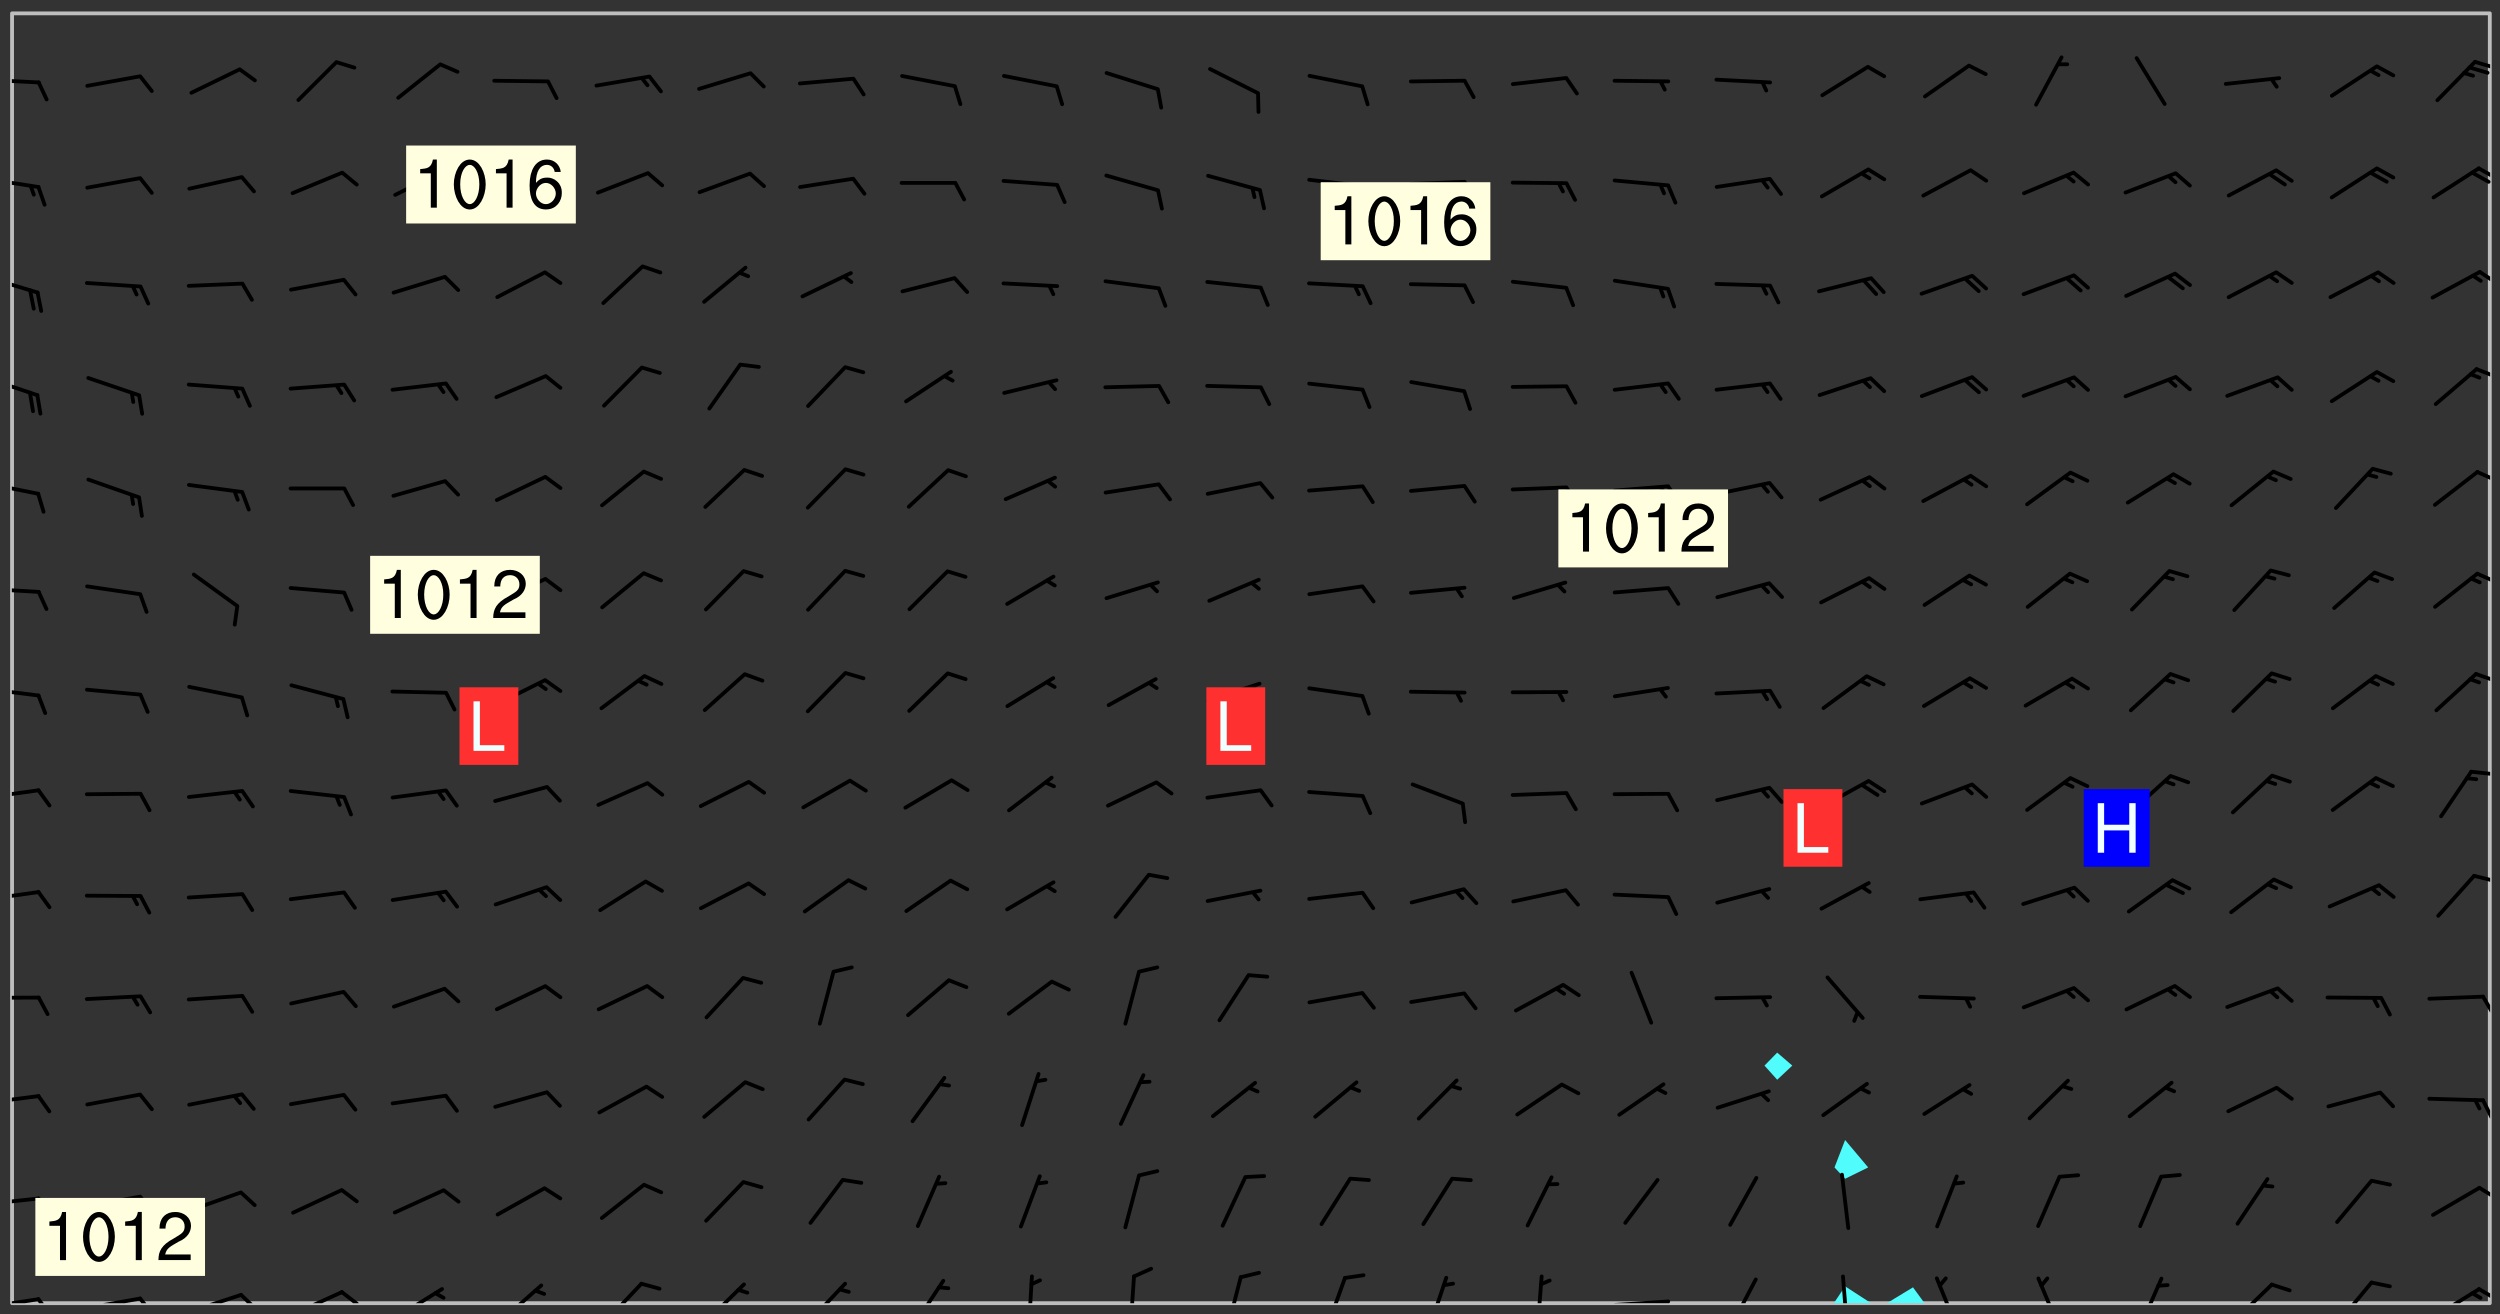 <svg xmlns="http://www.w3.org/2000/svg" role="img" xmlns:xlink="http://www.w3.org/1999/xlink" viewBox="142.45 309.95 326.84 171.84"><rect x="142.45" y="309.95" width="326.84" height="171.84" fill="#333333" stroke="none"/><defs><clipPath id="a"><path d="M144 311.672h1v168.656h-1zm0 0"/></clipPath><clipPath id="b"><path d="M144 311.672h324v168.656H144zm0 0"/></clipPath><clipPath id="c"><path d="M382 478h6v2.328h-6zm0 0"/></clipPath><clipPath id="d"><path d="M389 478h6v2.328h-6zm0 0"/></clipPath><clipPath id="e"><path d="M467 311.672h1v168.656h-1zm0 0"/></clipPath><clipPath id="f"><path d="M144 479h4v1.328h-4zm0 0"/></clipPath><clipPath id="g"><path d="M147 479h3v1.328h-3zm0 0"/></clipPath><clipPath id="h"><path d="M153 479h9v1.328h-9zm0 0"/></clipPath><clipPath id="i"><path d="M160 479h3v1.328h-3zm0 0"/></clipPath><clipPath id="j"><path d="M167 478h8v2.328h-8zm0 0"/></clipPath><clipPath id="k"><path d="M173 478h3v2.328h-3zm0 0"/></clipPath><clipPath id="l"><path d="M180 478h8v2.328h-8zm0 0"/></clipPath><clipPath id="m"><path d="M186 478h4v2.328h-4zm0 0"/></clipPath><clipPath id="n"><path d="M194 478h7v2.328h-7zm0 0"/></clipPath><clipPath id="o"><path d="M207 477h7v3.328h-7zm0 0"/></clipPath><clipPath id="p"><path d="M221 477h6v3.328h-6zm0 0"/></clipPath><clipPath id="q"><path d="M234 477h6v3.328h-6zm0 0"/></clipPath><clipPath id="r"><path d="M247 477h7v3.328h-7zm0 0"/></clipPath><clipPath id="s"><path d="M261 477h6v3.328h-6zm0 0"/></clipPath><clipPath id="t"><path d="M276 476h2v4.328h-2zm0 0"/></clipPath><clipPath id="u"><path d="M289 476h2v4.328h-2zm0 0"/></clipPath><clipPath id="v"><path d="M302 476h3v4.328h-3zm0 0"/></clipPath><clipPath id="w"><path d="M315 476h4v4.328h-4zm0 0"/></clipPath><clipPath id="x"><path d="M329 476h3v4.328h-3zm0 0"/></clipPath><clipPath id="y"><path d="M343 476h2v4.328h-2zm0 0"/></clipPath><clipPath id="z"><path d="M353 479h8v1.328h-8zm0 0"/></clipPath><clipPath id="A"><path d="M368 476h5v4.328h-5zm0 0"/></clipPath><clipPath id="B"><path d="M383 476h2v4.328h-2zm0 0"/></clipPath><clipPath id="C"><path d="M395 476h4v4.328h-4zm0 0"/></clipPath><clipPath id="D"><path d="M408 476h4v4.328h-4zm0 0"/></clipPath><clipPath id="E"><path d="M421 476h5v4.328h-5zm0 0"/></clipPath><clipPath id="F"><path d="M434 477h6v3.328h-6zm0 0"/></clipPath><clipPath id="G"><path d="M447 477h6v3.328h-6zm0 0"/></clipPath><clipPath id="H"><path d="M460 478h7v2.328h-7zm0 0"/></clipPath><clipPath id="I"><path d="M466 478h2v2h-2zm0 0"/></clipPath><clipPath id="J"><path d="M144 466h4v2h-4zm0 0"/></clipPath><clipPath id="K"><path d="M466 464h2v3h-2zm0 0"/></clipPath><clipPath id="L"><path d="M144 453h4v2h-4zm0 0"/></clipPath><clipPath id="M"><path d="M466 453h2v4h-2zm0 0"/></clipPath><clipPath id="N"><path d="M144 440h4v1h-4zm0 0"/></clipPath><clipPath id="O"><path d="M466 439h2v4h-2zm0 0"/></clipPath><clipPath id="P"><path d="M144 426h4v2h-4zm0 0"/></clipPath><clipPath id="Q"><path d="M465 424h3v2h-3zm0 0"/></clipPath><clipPath id="R"><path d="M144 413h4v2h-4zm0 0"/></clipPath><clipPath id="S"><path d="M465 410h3v2h-3zm0 0"/></clipPath><clipPath id="T"><path d="M144 399h4v3h-4zm0 0"/></clipPath><clipPath id="U"><path d="M465 397h3v3h-3zm0 0"/></clipPath><clipPath id="V"><path d="M144 386h4v2h-4zm0 0"/></clipPath><clipPath id="W"><path d="M466 384h2v3h-2zm0 0"/></clipPath><clipPath id="X"><path d="M144 372h4v3h-4zm0 0"/></clipPath><clipPath id="Y"><path d="M466 371h2v2h-2zm0 0"/></clipPath><clipPath id="Z"><path d="M144 359h4v3h-4zm0 0"/></clipPath><clipPath id="aa"><path d="M465 357h3v3h-3zm0 0"/></clipPath><clipPath id="ab"><path d="M144 345h4v4h-4zm0 0"/></clipPath><clipPath id="ac"><path d="M466 345h2v3h-2zm0 0"/></clipPath><clipPath id="ad"><path d="M144 333h4v2h-4zm0 0"/></clipPath><clipPath id="ae"><path d="M466 331h2v3h-2zm0 0"/></clipPath><clipPath id="af"><path d="M465 332h3v2h-3zm0 0"/></clipPath><clipPath id="ag"><path d="M144 320h4v1h-4zm0 0"/></clipPath><clipPath id="ah"><path d="M465 317h3v2h-3zm0 0"/></clipPath><g id="ai" clip-path="url(#clip1)"><path fill="#fff" fill-opacity="0" fill-rule="evenodd" d="M0 0h1000v1000H0zm0 0"/><path fill="#d3d3d3" fill-opacity="0" fill-rule="evenodd" d="M162.152 355.867l-.234.293.059.234.117.172.176.234.293.348.113.059.117-.172.059-.234.176-.176.465-.176h.699l.234.293.289.816.059.176.176.23.352.234.699.699.172.176.234.348.234.41.289.582.41.465.23.234.234.176.117.23.176.293.172 1.164v.234l.059.289.059.117.117.117.348.41.117.172.176.176.176.234.117.172.172.352.059.234.234.406.234-.059-.176.176-.059.93h-.582l-.234-.113-.348.113-.117.117-.059.293-.059.176-.117.172-.465.293-.059.234-.059.113v.645l.059.172v.41l.059.059v.406l.059.406.117.176.059.059.23.641-.059.293v.699l-.059.582v.234l-.059.23-.055.352v1.922l.055.117h.426l-.367.117-.023.352.891 1.168 1.742.539 1.34.359v.539l.09.809.535.715 1.52.27.891-.086.09 1.164.535.18 1.16-.18 2.055-.984 1.16-.363 1.879-.176 1.695-.18-.18.719-1.516.086-1.25.09-.805.27-1.074.809.27.719.535.898-.18.625-.266.809.266 1.078.625.898.805.18 1.25-.18-.266.723.098.504.055.293v.172l.059.293v.406l.176.117.352.117h.406l.293-.176.113-.117.059-.117.117-.23.059-.176.352-.465.23-.176.176-.059.176.059.059.176.117.988.055.469.059.172.117.234.176.059.816.059h.289l.117.234.059.406.059.352v1.105l.117.293.117.348.289.699.176.352.582.754.352.176.172.059.469.234.641.465.348.234.293.176.293.055.23.062.816.348.293.176.113.172.352.352.117.176.523.641v.289l.059.352v.348l.059.352.059.289.117.059.172.059h.176l.582.234.176.117.176.289.176.234.113.234.293.23.117.117v.41l.059.055.289.234.234.117.059.117.117.172.059.117.23.234.059.176.234.059.117.059-.117.113-.059.117v.117l-.117.293-.117.289v.582l.176.117.117.059.059.117.117.117.113.059.176.348.059.352.059.406v.176l-.059.176-.117.699v.172l.117.176.293.293h.406l.176.117.117.172.117.293v.234h-.527l-.23-.234h-.234l-.176.059-.059.699.059.348.117.176.176.41.117.23.289.469.176.055h.523l.234.059.758.641.059.293v.234l.059.059.23.348v.352l-.117.172v.293l.293.289.293.176.172.059.293.176.293.117.582.406.289.234.293.176.219.16.016.012.23.176.641.523.176.234.117.176.176.176.113.172v.641l.117.176.469.117.582.117.234.059.23.113.293.117.113.059.586.352.289.172.176.062.176.055.176.059.699.352.289.176.234.055.289.176.234.117.641.406.293.117.172.059.234.059.41.059.23.059.234.117.059.172-.41.176.469.059.059.293.113.234.176.055.234.059.176.059.406.117.641.234.117.172.059.234v.176l-.059.117-.059.406.234.234.117.059.348.117.641.23.176.117.289.117.176.176.234.465.582 1.105.176.176.348.176.176.117.352.117 1.047.523.234.059.465.113.293.059.465.176.758.582.234.234.348.465.176.176.289.234.816.699.293.176.289.289.293.176.293.289.695.641.176.176.293.234.289.234.469.289.641.582.348.234.234.293.348.348.352.465.934.992.348.406.117.176.234.059.113.117.645.176.23.113.234.059.293.176.23.117.934.699.406.406.234.176.406.176.234.117.816.348.348.234.234.117.293.289.23.117.758.352.352.172.23.059.293.117.234.059.871.176h.816l.469.23.172.059.875.699.465.117.293.059.176.059.23.059.469.059.348.059.352.059.406.059h.293l.172.059v.23l.176.176h.293l.348.059.352.059.699.117h.641l.465-.234.293-.176.172-.117.41-.172.289-.176.934-.465.469-.293.523-.293.465-.172.465-.176 1.051-.465.289-.117.41-.117.289-.117.527-.176 1.516-.699.582-.348.289-.059.293-.059.348-.117.875-.23.352-.117h.113l.234-.059.875-.234.234-.059h.812l.352-.059.816-.117.172-.059.352-.055.293-.059.23-.059.816-.176.176-.059h.348l.234-.059.465-.117.758-.172.234-.059h.348l.41-.117.289-.059 1.285-.059h.289l.41-.059.23-.059h.176l.875-.117h.406l.41-.117h.348l.352-.113.871-.059h1.75l1.047.289.41.117.289.117.352.117.289.117 1.051.172.289.059h.293l.293.059.172.059.41.059.172.059.117.059h.117l.117.059.352.059h.113l.41.066 1.922.395 1.926.395 1.52.449 1.695.719 2.145.805 1.605-.719 1.43-.805 1.16-1.078 1.25-.449 3.035-.719 1.875-.359 2.145-1.348 2.234-1.254 2.5-1.258 1.695-.449 1.785-.18 1.16-.27.625.539 1.34-.27.715-.988.984-1.344.445-.18.805-.359 1.875-.539 1.785-.449 1.25-.27 1.16-.09 1.699-.09 1.961-.27 1.25-.09h.539l.625-.09h.891l2.145-.18 2.41-.18 2.59-.09 1.695.18 1.609.09 1.43.359 1.16.719 1.875.988 1.16 1.527.266.715.629.09.355.898.535.539.535 1.527 1.074.359h.535l-.805.535.09 1.707.715 2.695.891.805.895.988.715 1.258 1.785.539 1.52-.18.355 1.344 1.609-.805.98-.539.27.27.316-.215.219-.145.801.449.449-.359h.355l.535-.27.539-.719.535-.27.625-.988 1.16.449.84.371 1.395.617 1.695-.18h1.605l1.785.09.18-1.707.535-1.344.805.27.492.848.402.406-.09.539v.359l.715.449.711-.27h1.43l.359.988.445 1.258.715 1.344 1.25.629 1.695.629.715-.18.18-.539.98-.09.449.359.086 1.258-.266.629-.535.18v.539l.715.984.266.539.984.988.801 1.078-.266.359-.09.898-.625 2.332-.355 2.066-.09 1.793-.18.719-.09.539v1.438l-.98 1.883-.359 1.707-.535.898-.805 1.168-.266.539 2.055 1.254.086.359-.355.539-.09-.18v.809l.09 1.438-.445.715-1.074.094-.266.715.535.898.805.719 1.16.809 1.34.27.445.359-.355.449-1.789-.09-1.25-.449-.715-.719-.625-.09-.176 3.59-.188 1.309h89.359V311.703h-55.27v49.082l.762.125 3.289.543 2.023 2.836v2.754l2.352.332 2.348.332h4.051l-1.379 4.16-2.023.707-2.023.703-.543.344-2.594 1.617-.188.117-2.023-2.078-.73-2.742-2.672-2.078-1.375-3.5-.066-.082-1.957-2.672 2.75-1.418v-49.082H294.422v91.414l.117.031.133.012.074.074.105.047.09.059.086.059.09.059.297.297.059.09.031.117.027.117.016.137-.031.117-.059.09-.059.086-.043.105-.047.102-.027.121v.145l.176.27.148.148.074.086.074.074.043.105.062.09.059.086.043.105.059.09.047.102.043.105.059.086.117.18.074.074.062.086.059.09.043.105.059.09.059.086.062.09.059.09.043.102.117.18.074.074.059.086.074.074.09.059.105.047h.148l.133-.016.133.016.102-.047.074-.074.047-.102-.016-.133v-.148l-.047-.105-.027-.117-.047-.102-.027-.121-.043-.102-.062-.09-.043-.102-.043-.105-.031-.117-.016-.133-.012-.137.086-.059.059-.086.121-.031.043.105.016.133v.117l.059.102.059.09.09.059.148.148.059.09.043.105-.012.102.086.059.105.047.086.059.09.059.074.074-.117.027-.105.047-.086.059-.074.074-.059.09-.062.086-.027.121-.047.102-.043.105-.031.117-.012.133-.016.133v.148l.027.117.047.105.043.102.059.09.074.074.09.059.074.074.09.059.059.09.043.105.047.102.117.031.133.016h.148l.117-.031.105.043.043.105.047.102.027.121L299.5 410l.027.117.031.121.027.117.105.043.102.047.133-.016.148.148.062.086.074.074.07.074.09.062.105.043.102.043.117.031.137.016.117-.031.074-.074.027-.117-.012-.133-.031-.121-.027-.117.043-.105h.117l.09.062.117.027h.148l.133.016h.148l.133.016.133-.016h.148l.133-.016.133-.012.137.012.117-.027.133-.016.191-.059-.059.176-.016.133-.027.121-.016.133-.059.086-.133.016-.105.047-.105.043-.117.031-.117.027-.266.031h-.148l-.133.016-.074.074.059.086.148.148.117.18.074.07.09.062.09.059.086.059.09.059.102.043.105.062.105.043.086.059.105.047.102.043.18.117.059.09-.043.102-.047.105.016.133.223.223.059.09.043.102.031.121.043.102.016.133.031.117.012.137.031.117.148.148.102.043.105.043.117.031.133.016.137.016h.117l.117-.031.09-.059.043-.105.047-.102.043-.105.031-.117.012-.133v-.148l-.012-.133-.016-.133-.031-.117-.043-.105-.047-.105-.043-.102-.043-.105-.016-.133.016-.133.027-.117.031-.117.027-.121.047-.102.09-.059.086-.062.074-.074.09-.059.223-.223.059-.086.074-.074.117-.18.059-.086v-.148l-.074-.074-.102-.047-.105-.043-.102-.043-.059-.09-.047-.105-.027-.117.09-.059.117-.031.102-.043.18-.117.148-.148.012-.133-.012-.105-.09-.059-.133.016h-.148l-.133.016-.133-.016-.121-.031-.086-.059-.074-.074-.059-.09-.062-.086-.117-.18-.059-.086.031-.121.086-.059.121-.031.059-.086v-.121l-.031-.117-.059-.09-.059-.086-.047-.105-.027-.117-.016-.133.059-.09.074-.074.09-.059.117-.18.074-.074.059-.086.148-.148.121-.031.133-.016.133.016.074.074.043.105.016.133-.031.117-.117.031-.133.012-.148.148-.043.105-.047.102-.027.121-.031.117v.148l.031.117.043.105.059.09.074.07.074.074.117.031.121.027.117-.027.133-.016h.117l.09.059.074.074.047.105.059.086.102.047.133.016.105.043.086.059-.012.105-.074.074-.18.117-.059.09-.09.059-.07.074-.074.074-.062.09-.027.117-.016.133.016.133-.016.133v.148l.016.133.027.117.031.121.074.074.09.059.086.059.09.059.117.031v.086l-.102.047-.09.059-.266.031-.117.027h-.148l-.105.043-.102.047-.059.09-.062.234-.012.133-.031.121-.016.133v.293l-.012.133.012.137.016.133.133.016.133.012.121.031.086.059.074.074.047.105.043.102.016.133v.445l-.016.133v.445l.031.266.027.117.016.133.031.117.086.211.031.266v.148l-.031.117-.027.117-.031.121-.027.117-.031.117-.031.121-.012.133-.016.133.09.059.117-.031.102.016.047.105-.031.266v.441l-.043.105-.047.105-.043.102-.043.105-.059.086-.031.121-.043.117-.031.117-.016.133.016.133.059.09.105.047.086.059.059.086-.012.137-.031.117-.043.102v.445l-.016.133v.148l-.031.117-.043.105-.027.117-.047.105-.043.102-.031.121-.027.117-.031.133-.031.117-.027.117-.043.105-.031.117-.031.121-.012.133-.016.133v.297l.027.117v.148l.047.398.027.117.059.09.121.031h.148l.133-.016.059.09v.117l-.059.09-.09.059-.102.043-.105.047-.09.059-.086.059-.137.016-.117-.031-.133-.016-.102.047-.062.086-.012.137-.016.133-.031.117-.027.117-.016.133-.031.121v.297l.016.133.031.117v.148l.012.133v.148l-.027.117-.047.102-.027.121-.031.117-.059.09-.074.074-.102.043-.105.047-.117.027-.121.031-.102-.047.059-.086.105-.047.027-.117.031-.117.027-.121.031-.117v-.148l.016-.133-.031-.117-.043-.105-.105.016-.074.074-.102.043-.09.062-.074.074-.043.102-.016.133-.031.117L304.25 426l-.031.117-.027.117-.031.121-.027.117-.031.117-.043.105-.09.059h-.09l-.117-.031-.031-.086.016-.137-.031-.117v-.148l-.012-.133v-.148l-.062-.234-.027-.121-.043-.102-.047-.105-.059-.086-.059-.09-.043-.105-.062-.086-.148-.148-.07-.074-.105-.047-.105-.043-.102-.043-.297-.297-.09-.074-.086-.059-.105-.043-.09-.062-.086-.059-.105-.043-.09-.059-.086-.062-.074-.07-.105-.047-.086-.059-.105-.043-.09-.062-.102-.043-.105-.043-.086-.059-.105-.047-.105-.043-.102-.047-.09-.059-.102-.043-.105-.043-.09-.062-.117-.027-.133-.016-.133.016H299.75l-.133.016-.117-.031-.09-.059-.074-.074-.09-.059-.102-.047h-.148l-.121-.027-.102-.043-.074-.074-.117-.18-.09-.059-.102-.043-.09-.062-.105-.043-.09-.059-.086-.059-.105-.047-.059-.086-.059-.09-.043-.105-.047-.102-.074-.074-.086-.059-.074-.074-.09-.059-.223-.223-.043-.105-.031-.266.105-.043h.145l.105.043.074.074.09.059.086.059.105.047.09.059.148.148.07.074.148.148.062.086.074.074.086.059.074.074.09.062.09.059.086.059.27.176.102.047.105.043.102.043.047-.074.059-.086.074-.074.07-.074.105.043.074.074.059.09.043.102.047.105.043.105.121.027.117-.027.074-.09.043-.105.059-.09.074-.074.105-.043.117-.027.133.012.09.059.148.148.059.09.043.105.047.102.043.105.043.102.105.047.105.043.133.016.086-.059.059-.09.074-.074.105-.043.117.027.105.047.102.043.105.043.102.047.18.117v.117l-.016.133.016.133.016.137.059.086.102.047.121.027.117.031h.148l.117-.031.059-.09.18-.117.059-.09.074-.074.059-.086.117-.18.18-.117.117.031.09.059.043.074-.016.133v.117l.09.059h.148l.133-.016.133-.012.266-.031.105-.043.117-.031.121-.027.074-.074.07-.074.062-.09-.016-.105-.047-.102-.102-.043-.105-.016-.117.027-.266.031h-.148l-.074-.074-.09-.059-.117-.031-.117-.027-.133-.016h-.148l-.133.016h-.297l-.105-.047-.148-.148-.043-.102-.059-.09.223-.223.086-.059.105-.043.117-.031.133-.016.133.016.137.016.102.043.133-.012.09-.062.102-.043.062-.09-.047-.102-.09-.059-.117-.031-.102-.043-.059-.09-.062-.09v-.117l.016-.133.105-.047.074-.07v-.121l-.09-.059-.031-.117.09-.059.074-.074.043-.105.059-.09.047-.102.016-.133v-.148l-.047-.105-.043-.102-.09-.059-.133-.016-.102-.043-.137-.016-.117-.031h-.445l-.133-.016-.133-.012-.133-.016-.117-.031h-.148l-.133-.016-.133-.012-.266-.031-.121-.043-.086-.059-.074-.074v-.148l.012-.133.105-.047.102-.043.133-.016h.152l.133-.016h.293l.121.031.102.043.09.059.234.062.121-.047.09-.059.102-.043.133-.016.105.043.102.047.133.012.121-.027h.145l.121-.031.117-.027.105-.047.074-.074.086-.059.148-.148.059-.086.047-.105.027-.117.016-.105-.102-.043-.09-.059-.117-.031-.105-.043-.09-.062-.074-.086-.074-.074-.102-.043-.105-.047-.102-.043-.059-.09-.047-.102-.086-.211-.062-.086-.059-.09-.074-.074-.086-.059h-.27l-.117.031-.09.059-.102.043-.133.016-.105-.016-.027-.117-.062-.09-.117-.031-.102-.043-.148-.148-.031-.117-.016-.105.074-.074.18-.117.117-.027.117-.031.137.016.102.043.105.043.102.047.105.043.117.031.133.016.117.027.133.016.105-.016.09-.059-.074-.074-.105-.043-.074-.074-.074-.09-.148-.148-.086-.059-.09-.059-.074-.074-.09-.059-.102-.047-.121-.027-.102-.047-.105-.043-.117-.031-.102-.043-.121-.031h-.148l-.117.031-.105.043-.086.062-.18.117-.086.059-.09.059-.105.047-.086.059-.105.043-.102.043-.105.047-.074.074-.059.09-.059.086-.047.105-.059.086-.074.074-.133-.012-.117-.031h-.117l-.074.074-.09.059-.074.074-.09.059-.086.059-.105.047-.102.043-.137.016-.102-.043-.148-.148-.105-.047h-.086l-.105.047-.102.043-.121.031-.117-.031-.074-.074v-.117l.031-.121.074-.07.059-.09.074-.074.117-.031.105-.043h.293l.133-.016.137-.016.102-.043.09-.059.102-.047.09-.059.133-.012.09.059.133.012.09-.059.086-.059.105-.043.09-.059.086-.062.09-.059.148-.148.059-.086.059-.09.105-.043.133-.016.117.027.121.031.059-.059.059-.09.031-.266.027-.117.105.012.133.016.102-.043.09-.059.059-.09.074-.074.059-.09.047-.102.012-.133-.012-.133-.047-.105-.148-.148-.059-.09-.059-.086-.043-.105v-.445l.016-.133v-.148l.012-.133-.059-.059-.09.059-.102-.043-.18-.117-.086-.059-.062-.09-.059-.09-.074-.074-.086-.059-.121.031-.102.012-.105.047-.086.059-.105.043-.148.148-.09.059-.086.059-.09.062-.105.043-.133.016v-.121l.105-.043.117-.031.074-.07.043-.105v-.148l-.027-.117-.148-.148-.133-.016h-.148l-.117.031-.105.043-.102.043-.09.062-.117.027-.074-.074.012-.133-.043-.102-.043-.105-.09-.059-.117.027-.121.031-.117.031-.102.043-.121.031-.102.043-.105.043-.09.059-.102.016v-.117l.016-.133-.059-.09-.074.043-.148.148-.059.09-.074.074-.047.105-.043.102-.074.074-.059.09-.074.074-.059.086-.074.074-.09.062-.074.07-.074.074-.102.016-.133.016-.105-.043v-.121l.148-.148.043-.102.059-.09.047-.102.043-.105.059-.09.031-.117.043-.102.031-.121.027-.117.047-.105.043-.102.043-.105.074-.07.09-.062.09-.059.102-.043h.297l.266-.031.105-.043-.074-.074-.117-.031-.105-.043-.09-.059-.102-.047-.09-.059-.102-.043-.105-.043-.09-.062-.086-.059-.105-.043-.102-.043-.121-.031-.117-.031-.102-.043L297.5 410.25l-.102-.043-.09-.059-.043-.105-.016-.133.102-.043.133-.016.137.016.133-.016.102-.043.059-.09.016-.105-.09-.059-.074-.074-.102-.043-.09-.059-.148-.148-.043-.105-.016-.133v-.293l-.059-.09-.09-.059-.074-.074-.043-.105-.031-.117-.059-.09-.074-.074-.117-.027-.074-.074-.09-.059-.09-.062-.086-.059-.074-.074-.059-.086-.047-.105-.086-.059-.148-.148-.195-.059-.133.016-.102.043-.074.074-.047.102-.043.105-.059.09-.059.086-.297.297-.09.059h-.086l-.062-.086-.043-.105.031-.117.059-.09.027-.117-.012-.133-.09-.062-.105.047-.117.027-.117.031-.27.176-.102.047-.117.027-.105.047-.09.059-.102.043-.059-.086-.047-.105.016-.133.047-.105.07-.074.074-.07.059-.09v-.148l-.043-.105h-.238l-.102.047-.031.117-.027.117-.031.121-.074.043-.133.016-.074-.047-.043-.102-.043-.105-.047-.102-.043-.105-.121.031-.102.043-.133.016-.117.031-.105.043-.09.059-.102.047-.121.027-.133.016-.102-.043-.059-.09-.047-.105-.043-.102-.043-.105v-.117l.059-.09.086-.059.18-.117.102-.047.105-.043.105-.059.102-.043.09-.062.102-.043.105-.059.102-.047.09-.059.105-.043.102-.043.09-.062.102-.043.137-.016.117.031.102.043.121.031.102.043.105.047.102.043.105.043.102.047.105.043.102.043.105.047.086.059.105.043.117.031.105.043.102.047.09.059.105.043.102.043.105.047.117.027.102.047.121.027h.148l.086-.059.016-.102.059-.09-.027-.117-.074-.074-.117-.18-.074-.074-.09-.074-.18-.117-.086-.059-.105-.043-.102-.047-.27-.176-.059-.09-.074-.074-.059-.09-.043-.102-.031-.117-.016-.137v-.562l-.012-.133-.016-.133-.031-.117-.016-.133-.012-.133-.031-.121-.223-.223-.059-.086-.016-.105.031-.117.133-.016v-91.414H172.992v1.453l-.059.234-.352 1.051-.172.523-.117.348-.176.41-.117.172-.234.293-.23.059h-.352l-.117.059-.23.406v.293l.117.176.23.23.117.234.641.758.293.465.176.234.23.352.234.348.641.816.176.465.172.41.117.695.176.469.117 1.398.059.465v.875l.117 1.047v4.781l-.059.465-.352 1.281-.176.523-.113.41-.352.93L172.934 336l-.234.582-.117.176-.172.348-.176.406-.352.816-.059.293-.113.293-.117.289-.059.176-.117.875-.059.406-.059.117-.059.176-.059.172-.23.527-.117.172v.234l-.117.234-.059.172-.176.586v.289l-.059.176v.293l-.059.113-.059.527v.172l-.055.234v2.621l-.176.816-.117.176-.176.234-.117.172-.113.234-.586.934-.23.289-.293.465-.176.234-.289.352-.352.699-.113.23-.176.41-.176.23-.406.527-.816.699-.293.172-.289.234-.176.117-.176.176-.523.406-.527.176-.172.176-.234.055-.641.176h-.758m12.211 31.023l-1.074.449.359.895 1.25-.715.445-.539-.98-.09"/><path fill="#d3d3d3" fill-opacity="0" fill-rule="evenodd" d="M201.508 416.598h-.895l.449.629.98.359.805-.09.445-.988-.176.09-.715-.355-.895.355m154.621 59.07l-.059-.523v-.293l.113-.293.059-.23.469-.469h.113l.117-.113.117-.059h.176l.234-.059h.348l.234.059.117.059.23.172.059.176.117.582v.293l-.117.176-.172.289-.176.176-.527.523-.23.234-.117.059h-.176l-.117-.059-.406-.293-.176-.117-.117-.059-.059-.113-.055-.117m6.641-10.957l-.059-.172v-1.109l.059-.172.176-.059.172-.059h.176l.234-.059.117.059.059.699-.059.172-.117.176-.117.059-.234.523-.113.059h-.234l-.059-.117m9.613-14.391l-.117-.176v-.699l.293-.875.117-.172.176-.352.113-.23.117-.293.352-.758.117-.23.172-.234h.176l.117-.059h.641l.117.059.234.234.172.113.352.293.117.117.113.176v.113l.117.059.117.117v.699l-.059.176v.23l-.059.176-.348 1.051-.117.23-.117.234-.117.059-.23.234-.641.289h-.875l-.41-.117-.641-.465"/><path fill="none" stroke="#bebebe" stroke-linecap="round" stroke-linejoin="round" stroke-miterlimit="10" stroke-width=".5" d="M467.957 311.695H144.027v168.625h323.93v-168.625"/><g clip-path="url(#a)"><path fill="#fff" fill-opacity="0" fill-rule="evenodd" d="M144 475.891v4.438h.004H144V311.672h.004H144v164.219"/></g><g clip-path="url(#b)"><path fill="#fff" fill-opacity="0" fill-rule="evenodd" d="M144.004 480.328V311.672h230.789V447.562l-1.66 1.699 1.66 1.852 1.977-1.852-1.977-1.699V311.672h8.879v147.316l-1.387 3.586 1.387 1.484 3.016-1.484-3.016-3.586v-147.316h84.324v168.656H394.062l-1.516-2.078-3.422 2.078h-2.051l-3.402-2.211-1.477 2.211h-238.191"/></g><path fill="#50fcfc" fill-rule="evenodd" d="M374.793 451.113l-1.66-1.852 1.66-1.699 1.977 1.699-1.977 1.852m8.879 12.945l-1.387-1.484 1.387-3.586 3.016 3.586-3.016 1.484"/><g clip-path="url(#c)"><path fill="#50fcfc" fill-rule="evenodd" d="M382.195 480.328l1.477-2.211 3.402 2.211h-4.879"/></g><g clip-path="url(#d)"><path fill="#50fcfc" fill-rule="evenodd" d="M389.125 480.328l3.422-2.078 1.516 2.078h-4.938"/></g><g clip-path="url(#e)"><path fill="#fff" fill-opacity="0" fill-rule="evenodd" d="M467.996 480.328H468V311.672h-.004H468v168.656h-.004"/></g><g clip-path="url(#f)"><path fill="none" stroke="#000" stroke-linecap="round" stroke-linejoin="round" stroke-miterlimit="10" stroke-width=".5" d="M147.473 479.801l-6.945 1.059"/></g><g clip-path="url(#g)"><path fill="none" stroke="#000" stroke-linecap="round" stroke-linejoin="round" stroke-miterlimit="10" stroke-width=".5" d="M147.473 479.801l1.465 1.965"/></g><g clip-path="url(#h)"><path fill="none" stroke="#000" stroke-linecap="round" stroke-linejoin="round" stroke-miterlimit="10" stroke-width=".5" d="M160.773 479.715l-6.918 1.23"/></g><g clip-path="url(#i)"><path fill="none" stroke="#000" stroke-linecap="round" stroke-linejoin="round" stroke-miterlimit="10" stroke-width=".5" d="M160.773 479.715l1.516 1.93"/></g><g clip-path="url(#j)"><path fill="none" stroke="#000" stroke-linecap="round" stroke-linejoin="round" stroke-miterlimit="10" stroke-width=".5" d="M173.969 479.238l-6.68 2.18"/></g><g clip-path="url(#k)"><path fill="none" stroke="#000" stroke-linecap="round" stroke-linejoin="round" stroke-miterlimit="10" stroke-width=".5" d="M173.969 479.238l1.77 1.703"/></g><g clip-path="url(#l)"><path fill="none" stroke="#000" stroke-linecap="round" stroke-linejoin="round" stroke-miterlimit="10" stroke-width=".5" d="M187.145 478.875l-6.398 2.906"/></g><g clip-path="url(#m)"><path fill="none" stroke="#000" stroke-linecap="round" stroke-linejoin="round" stroke-miterlimit="10" stroke-width=".5" d="M187.145 478.875l1.945 1.5"/></g><g clip-path="url(#n)"><path fill="none" stroke="#000" stroke-linecap="round" stroke-linejoin="round" stroke-miterlimit="10" stroke-width=".5" d="M200.242 478.473l-5.965 3.715"/></g><path fill="none" stroke="#000" stroke-linecap="round" stroke-linejoin="round" stroke-miterlimit="10" stroke-width=".5" d="M199.375 479.012l1.062.613"/><g clip-path="url(#o)"><path fill="none" stroke="#000" stroke-linecap="round" stroke-linejoin="round" stroke-miterlimit="10" stroke-width=".5" d="M213.211 478.004l-5.27 4.648"/></g><path fill="none" stroke="#000" stroke-linecap="round" stroke-linejoin="round" stroke-miterlimit="10" stroke-width=".5" d="M212.445 478.68l1.148.434"/><g clip-path="url(#p)"><path fill="none" stroke="#000" stroke-linecap="round" stroke-linejoin="round" stroke-miterlimit="10" stroke-width=".5" d="M226.305 477.777l-4.828 5.102"/></g><path fill="none" stroke="#000" stroke-linecap="round" stroke-linejoin="round" stroke-miterlimit="10" stroke-width=".5" d="M226.305 477.777l2.367.652"/><g clip-path="url(#q)"><path fill="none" stroke="#000" stroke-linecap="round" stroke-linejoin="round" stroke-miterlimit="10" stroke-width=".5" d="M239.715 477.867l-5.016 4.922"/></g><path fill="none" stroke="#000" stroke-linecap="round" stroke-linejoin="round" stroke-miterlimit="10" stroke-width=".5" d="M238.984 478.582l1.168.371"/><g clip-path="url(#r)"><path fill="none" stroke="#000" stroke-linecap="round" stroke-linejoin="round" stroke-miterlimit="10" stroke-width=".5" d="M252.934 477.777l-4.828 5.102"/></g><path fill="none" stroke="#000" stroke-linecap="round" stroke-linejoin="round" stroke-miterlimit="10" stroke-width=".5" d="M252.234 478.52l1.18.324"/><g clip-path="url(#s)"><path fill="none" stroke="#000" stroke-linecap="round" stroke-linejoin="round" stroke-miterlimit="10" stroke-width=".5" d="M265.773 477.398l-3.875 5.859"/></g><path fill="none" stroke="#000" stroke-linecap="round" stroke-linejoin="round" stroke-miterlimit="10" stroke-width=".5" d="M265.211 478.25l1.219.117"/><g clip-path="url(#t)"><path fill="none" stroke="#000" stroke-linecap="round" stroke-linejoin="round" stroke-miterlimit="10" stroke-width=".5" d="M277.359 476.82l-.418 7.016"/></g><path fill="none" stroke="#000" stroke-linecap="round" stroke-linejoin="round" stroke-miterlimit="10" stroke-width=".5" d="M277.301 477.844l1.113-.512"/><g clip-path="url(#u)"><path fill="none" stroke="#000" stroke-linecap="round" stroke-linejoin="round" stroke-miterlimit="10" stroke-width=".5" d="M290.707 476.824l-.48 7.012"/></g><path fill="none" stroke="#000" stroke-linecap="round" stroke-linejoin="round" stroke-miterlimit="10" stroke-width=".5" d="M290.707 476.824l2.238-1.004"/><g clip-path="url(#v)"><path fill="none" stroke="#000" stroke-linecap="round" stroke-linejoin="round" stroke-miterlimit="10" stroke-width=".5" d="M304.66 476.926l-1.758 6.805"/></g><path fill="none" stroke="#000" stroke-linecap="round" stroke-linejoin="round" stroke-miterlimit="10" stroke-width=".5" d="M304.66 476.926l2.383-.574"/><g clip-path="url(#w)"><path fill="none" stroke="#000" stroke-linecap="round" stroke-linejoin="round" stroke-miterlimit="10" stroke-width=".5" d="M318.281 477.023l-2.371 6.613"/></g><path fill="none" stroke="#000" stroke-linecap="round" stroke-linejoin="round" stroke-miterlimit="10" stroke-width=".5" d="M318.281 477.023l2.43-.355"/><g clip-path="url(#x)"><path fill="none" stroke="#000" stroke-linecap="round" stroke-linejoin="round" stroke-miterlimit="10" stroke-width=".5" d="M331.531 477l-2.242 6.66"/></g><path fill="none" stroke="#000" stroke-linecap="round" stroke-linejoin="round" stroke-miterlimit="10" stroke-width=".5" d="M331.207 477.969l1.211-.199"/><g clip-path="url(#y)"><path fill="none" stroke="#000" stroke-linecap="round" stroke-linejoin="round" stroke-miterlimit="10" stroke-width=".5" d="M344 476.824l-.551 7.008"/></g><path fill="none" stroke="#000" stroke-linecap="round" stroke-linejoin="round" stroke-miterlimit="10" stroke-width=".5" d="M343.922 477.844l1.125-.488"/><g clip-path="url(#z)"><path fill="none" stroke="#000" stroke-linecap="round" stroke-linejoin="round" stroke-miterlimit="10" stroke-width=".5" d="M353.535 480.559l7.012-.461"/></g><g clip-path="url(#A)"><path fill="none" stroke="#000" stroke-linecap="round" stroke-linejoin="round" stroke-miterlimit="10" stroke-width=".5" d="M368.723 483.438l3.27-6.219"/></g><g clip-path="url(#B)"><path fill="none" stroke="#000" stroke-linecap="round" stroke-linejoin="round" stroke-miterlimit="10" stroke-width=".5" d="M383.953 483.832l-.562-7.004"/></g><g clip-path="url(#C)"><path fill="none" stroke="#000" stroke-linecap="round" stroke-linejoin="round" stroke-miterlimit="10" stroke-width=".5" d="M395.66 477.074l2.652 6.508"/></g><path fill="none" stroke="#000" stroke-linecap="round" stroke-linejoin="round" stroke-miterlimit="10" stroke-width=".5" d="M396.047 478.023l.785-.945"/><g clip-path="url(#D)"><path fill="none" stroke="#000" stroke-linecap="round" stroke-linejoin="round" stroke-miterlimit="10" stroke-width=".5" d="M408.941 477.09l2.719 6.48"/></g><path fill="none" stroke="#000" stroke-linecap="round" stroke-linejoin="round" stroke-miterlimit="10" stroke-width=".5" d="M409.336 478.031l.777-.949"/><g clip-path="url(#E)"><path fill="none" stroke="#000" stroke-linecap="round" stroke-linejoin="round" stroke-miterlimit="10" stroke-width=".5" d="M425.027 477.109l-2.824 6.438"/></g><path fill="none" stroke="#000" stroke-linecap="round" stroke-linejoin="round" stroke-miterlimit="10" stroke-width=".5" d="M424.617 478.047l1.223-.09"/><g clip-path="url(#F)"><path fill="none" stroke="#000" stroke-linecap="round" stroke-linejoin="round" stroke-miterlimit="10" stroke-width=".5" d="M439.461 477.891l-5.059 4.879"/></g><path fill="none" stroke="#000" stroke-linecap="round" stroke-linejoin="round" stroke-miterlimit="10" stroke-width=".5" d="M439.461 477.891l2.332.758"/><g clip-path="url(#G)"><path fill="none" stroke="#000" stroke-linecap="round" stroke-linejoin="round" stroke-miterlimit="10" stroke-width=".5" d="M452.492 477.625l-4.488 5.406"/></g><path fill="none" stroke="#000" stroke-linecap="round" stroke-linejoin="round" stroke-miterlimit="10" stroke-width=".5" d="M452.492 477.625l2.402.496"/><g clip-path="url(#H)"><path fill="none" stroke="#000" stroke-linecap="round" stroke-linejoin="round" stroke-miterlimit="10" stroke-width=".5" d="M466.555 478.484l-5.984 3.688"/></g><g clip-path="url(#I)"><path fill="none" stroke="#000" stroke-linecap="round" stroke-linejoin="round" stroke-miterlimit="10" stroke-width=".5" d="M466.555 478.484l2.117 1.242"/></g><path fill="none" stroke="#000" stroke-linecap="round" stroke-linejoin="round" stroke-miterlimit="10" stroke-width=".5" d="M465.684 479.023l1.059.617"/><g clip-path="url(#J)"><path fill="none" stroke="#000" stroke-linecap="round" stroke-linejoin="round" stroke-miterlimit="10" stroke-width=".5" d="M147.492 466.633l-6.984.762"/></g><path fill="none" stroke="#000" stroke-linecap="round" stroke-linejoin="round" stroke-miterlimit="10" stroke-width=".5" d="M147.492 466.633l1.379 2.031m11.902-2.27l-6.918 1.238m6.918-1.238l1.516 1.93m11.656-2.48l-6.629 2.34m6.629-2.34l1.805 1.66m11.379-1.973l-6.367 2.965m6.367-2.965l1.961 1.477m11.367-1.449l-6.395 2.91m6.395-2.91l1.945 1.492m11.238-1.754l-6.133 3.434m6.133-3.434l2.062 1.328m10.945-1.785l-5.516 4.348m5.516-4.348l2.246.988m10.75-1.344l-4.879 5.059m4.879-5.059l2.359.676m10.629-.957l-4.223 5.621m4.223-5.621l2.422.383m10.176-.797l-2.789 6.449m2.383-5.512l1.223-.098m12.34-.902l-2.473 6.578m2.113-5.621l1.215-.16m12.121-.906l-1.793 6.793m1.793-6.793l2.387-.562m11.516.777l-2.973 6.363m2.973-6.363l2.453-.129m11.254.34l-3.754 5.941m3.754-5.941l2.445.184m10.875-.18l-3.762 5.934m3.762-5.934l2.445.188m10.555-.367l-3.133 6.293m2.676-5.375l1.227-.035m13.09-.543l-4.223 5.613m17.137-5.875l-3.422 6.137m15.441.422l-.828-6.98m15.012.219l-2.566 6.543m2.195-5.59l1.219-.141m12.582-.766l-2.797 6.449m2.797-6.449l2.445-.195m10.844.184L422.246 470.25m2.742-6.473l2.445-.215m11.453.531l-3.91 5.84m3.34-4.988l1.223.121m12.961-.75l-4.508 5.395M452.5 464.316l2.402.508m11.695.418l-6.07 3.543"/><g clip-path="url(#K)"><path fill="none" stroke="#000" stroke-linecap="round" stroke-linejoin="round" stroke-miterlimit="10" stroke-width=".5" d="M466.598 465.242l2.086 1.289"/></g><g clip-path="url(#L)"><path fill="none" stroke="#000" stroke-linecap="round" stroke-linejoin="round" stroke-miterlimit="10" stroke-width=".5" d="M147.484 453.25l-6.969.898"/></g><path fill="none" stroke="#000" stroke-linecap="round" stroke-linejoin="round" stroke-miterlimit="10" stroke-width=".5" d="M147.484 453.25l1.418 2m11.867-2.203l-6.906 1.301m6.906-1.301l1.531 1.918m11.777-1.945l-6.895 1.359m6.895-1.359l1.547 1.902m-2.551-1.703l.773.949m13.559-1.074l-6.922 1.211m6.922-1.211l1.508 1.934m11.824-1.832l-6.957 1.008m6.957-1.008l1.449 1.977m11.77-2.426l-6.762 1.906m6.762-1.906l1.695 1.773m11.32-2.508l-6.164 3.375m6.164-3.375l2.051 1.344m10.867-1.922l-5.371 4.531m5.371-4.531l2.277.914m10.703-1.258l-4.703 5.219m4.703-5.219l2.383.594m10.66-.816l-4.156 5.664m3.551-4.84l1.215.176m11.707-1.512l-2.156 6.688m1.84-5.715l1.207-.215m12.82-.602l-2.953 6.375m2.523-5.449l1.227-.066m13.801.148l-5.516 4.355m4.711-3.719l1.125.492m12.938-1.199l-5.398 4.5m4.609-3.844l1.137.461m12.742-1.359l-4.953 4.984m4.234-4.262l1.172.355m13.301-.547l-5.828 3.922m5.828-3.922l2.164 1.152m11.129-1.184l-5.785 3.984m4.945-3.406l1.086.566m13.523-.227l-6.691 2.148m5.715-1.836l.883.855m12.918-2.141l-5.711 4.094m4.879-3.5l1.098.543m13.152-.984l-5.918 3.785m5.059-3.234l1.066.605m12.656-1.723l-5.016 4.922m4.285-4.207l1.172.371m13.109-.82l-5.484 4.391m4.688-3.754l1.125.484m13.406-.461l-6.324 3.07m6.324-3.07l1.98 1.445m11.566-.82l-6.789 1.816m6.789-1.816l1.672 1.797m11.762-.785l-7.023-.203"/><g clip-path="url(#M)"><path fill="none" stroke="#000" stroke-linecap="round" stroke-linejoin="round" stroke-miterlimit="10" stroke-width=".5" d="M467.074 453.801L468.164 456"/></g><path fill="none" stroke="#000" stroke-linecap="round" stroke-linejoin="round" stroke-miterlimit="10" stroke-width=".5" d="M466.051 453.77l.547 1.102"/><g clip-path="url(#N)"><path fill="none" stroke="#000" stroke-linecap="round" stroke-linejoin="round" stroke-miterlimit="10" stroke-width=".5" d="M147.512 440.371l-7.023.027"/></g><path fill="none" stroke="#000" stroke-linecap="round" stroke-linejoin="round" stroke-miterlimit="10" stroke-width=".5" d="M147.512 440.371l1.16 2.16m12.152-2.328l-7.02.363m7.02-.363l1.262 2.102m-2.281-2.051l.629 1.051m13.703-1.156l-7.012.469m7.012-.469l1.293 2.086M187.375 439.625l-6.859 1.516m6.859-1.516l1.594 1.867m11.605-2.281l-6.625 2.344m6.625-2.344l1.809 1.66m11.363-2l-6.34 3.027m6.34-3.027l1.973 1.457m11.34-1.465l-6.336 3.039m6.336-3.039l1.977 1.457m10.559-2.516l-4.777 5.156m4.777-5.156l2.371.629m9.453-1.445l-1.793 6.793m1.793-6.793l2.387-.562m12.703 1.676l-5.344 4.562m5.344-4.562l2.285.902m11.172-.723l-5.629 4.203m5.629-4.203l2.219 1.047m9.176-2.344l-1.785 6.797m1.785-6.797l2.387-.562m11.941 1.012l-3.812 5.902m3.812-5.902l2.445.207m12.422 2.129l-6.918 1.227m6.918-1.227l1.512 1.934m11.812-1.883l-6.938 1.129m6.938-1.129l1.484 1.949m11.449-3.062l-6.172 3.355m6.172-3.355l2.047 1.352m-2.945-.863l1.023.676m8.816-2.758l2.574 6.539m15.539-3.34l-7.023.141m6.004-.121l.598 1.074m12.527 1.633l-4.605-5.309m3.938 4.535l-.441 1.145M400.5 440.496l-7.027-.223m6.004.188l.539 1.102m13.566-2.441l-6.559 2.523m6.559-2.523l1.852 1.609m-2.809-1.242l.93.805m13.223-1.441l-6.32 3.066m6.32-3.066l1.98 1.445m-2.898-1l.988.723m13.379-.855l-6.59 2.438m6.59-2.438l1.832 1.633m-2.789-1.277l.914.816m13.578.074l-7.027-.051m7.027.051l1.133 2.176m-2.156-2.184l.566 1.086m13.77-1.242l-7.023.273"/><g clip-path="url(#O)"><path fill="none" stroke="#000" stroke-linecap="round" stroke-linejoin="round" stroke-miterlimit="10" stroke-width=".5" d="M467.074 440.246l1.234 2.121"/></g><g clip-path="url(#P)"><path fill="none" stroke="#000" stroke-linecap="round" stroke-linejoin="round" stroke-miterlimit="10" stroke-width=".5" d="M147.48 426.574l-6.961.988"/></g><path fill="none" stroke="#000" stroke-linecap="round" stroke-linejoin="round" stroke-miterlimit="10" stroke-width=".5" d="M147.48 426.574l1.441 1.984m11.906-1.469l-7.027-.043m7.027.043l1.141 2.172m-2.164-2.18l.57 1.086m13.762-1.324l-7.012.449m7.012-.449l1.289 2.086m12.004-2.305l-6.969.887m6.969-.887l1.418 2.008m11.883-2.113l-6.941 1.098m6.941-1.098l1.477 1.961m-2.484-1.801l.734.98m13.445-1.723l-6.652 2.262m6.652-2.262l1.789 1.68m-2.758-1.352l.895.84m13.035-1.91l-5.945 3.746m5.945-3.746l2.129 1.219m11.332-.965l-6.238 3.238m6.238-3.238l2.02 1.395m11.035-1.82l-5.715 4.09m5.715-4.09l2.195 1.094m11.156-1.039l-5.789 3.98m5.789-3.98l2.176 1.133m11.277-.914l-6.066 3.543m5.184-3.027l1.043.645m12.301-2.145l-4.359 5.512m4.359-5.512l2.414.441m12.168 1.637l-6.895 1.355m5.895-1.16l.773.953m13.586-.875l-6.98.809m6.98-.809l1.395 2.02m11.836-2.48l-6.812 1.73m6.812-1.73l1.648 1.82m-2.641-1.566l.824.906m13.512-1.031l-6.871 1.473m6.871-1.473l1.582 1.879m11.809-.98l-7.02-.324m7.02.324l1.051 2.215m12.152-3.27l-6.797 1.785m5.809-1.527l.832.902m13.164-1.941l-6.18 3.348m5.281-2.859l1.02.676m13.586.059l-6.965.902m6.965-.902l1.422 2m-2.434-1.871l.711 1M413.648 426l-6.695 2.137M413.648 426l1.758 1.715m-2.73-1.402l.875.855m12.922-2.148l-5.711 4.098m5.711-4.098l2.199 1.09m-3.031-.492l2.199 1.09m11.879-1.777l-5.574 4.281m5.574-4.281l2.23 1.016m-3.043-.395l1.117.508m13.449-.383l-6.453 2.785m6.453-2.785l1.914 1.535m-2.852-1.129l.957.766m12.418-2.395l-4.695 5.23"/><g clip-path="url(#Q)"><path fill="none" stroke="#000" stroke-linecap="round" stroke-linejoin="round" stroke-miterlimit="10" stroke-width=".5" d="M465.91 424.453l2.383.594"/></g><g clip-path="url(#R)"><path fill="none" stroke="#000" stroke-linecap="round" stroke-linejoin="round" stroke-miterlimit="10" stroke-width=".5" d="M147.48 413.27l-6.961.969"/></g><path fill="none" stroke="#000" stroke-linecap="round" stroke-linejoin="round" stroke-miterlimit="10" stroke-width=".5" d="M147.48 413.27l1.438 1.988m11.91-1.535l-7.027.062m7.027-.062L162 415.875m12.121-2.516l-6.98.789m6.98-.789l1.387 2.023m-2.402-1.91l.695 1.012m13.637-.336l-6.984-.789m6.984.789l.902 2.281m-1.918-2.398l.449 1.145m13.871-1.891l-6.965.934m6.965-.934l1.43 1.996m-2.441-1.859l.715.996m13.523-1.582l-6.785 1.836m6.785-1.836l1.676 1.793m11.461-2.297l-6.43 2.844m6.43-2.844l1.93 1.516m11.309-1.676l-6.277 3.164m6.277-3.164l2.004 1.418m11.223-1.582L247.473 415.5m6.098-3.492l2.074 1.309m11.215-1.355l-6.047 3.582m6.047-3.582l2.094 1.277m10.988-1.621l-5.578 4.273m4.766-3.652l1.113.508m13.391-.516l-6.332 3.047m6.332-3.047l1.977 1.453m11.652-.418l-6.961.973m6.961-.973l1.438 1.988m11.902-1.242l-7.008-.52m7.008.52l.988 2.246m12.102-1.25L327.129 412.5m6.562 2.508l.305 2.434m13.242-3.816l-7.023.258m7.023-.258l1.23 2.121m12.086-2.016l-7.027.047m7.027-.047l1.168 2.156m12.055-2.941l-6.84 1.613m6.84-1.613l1.617 1.848m-2.613-1.609l.809.922m13.156-2.055l-6.148 3.406m6.148-3.406l2.055 1.336m-2.949-.84l2.055 1.336m12.367-1.375l-6.574 2.488m6.574-2.488l1.844 1.621m-2.801-1.258l.922.809m12.891-2.012l-5.656 4.168m5.656-4.168l2.215 1.062m-3.035-.453l1.105.527m12.805-1.41l-5.207 4.719m5.207-4.719l2.309.832m-3.066-.145l1.156.414m12.879-1.145l-5.129 4.805m5.129-4.805l2.32.793m-3.066-.094l1.16.395m13.16-.781l-5.648 4.18m5.648-4.18l2.215 1.055m-3.035-.449l1.105.531m12.176-1.957l-3.941 5.82"/><g clip-path="url(#S)"><path fill="none" stroke="#000" stroke-linecap="round" stroke-linejoin="round" stroke-miterlimit="10" stroke-width=".5" d="M465.531 410.844l2.441.262"/></g><path fill="none" stroke="#000" stroke-linecap="round" stroke-linejoin="round" stroke-miterlimit="10" stroke-width=".5" d="M464.957 411.691l1.223.129"/><g clip-path="url(#T)"><path fill="none" stroke="#000" stroke-linecap="round" stroke-linejoin="round" stroke-miterlimit="10" stroke-width=".5" d="M147.484 400.879L140.516 400"/></g><path fill="none" stroke="#000" stroke-linecap="round" stroke-linejoin="round" stroke-miterlimit="10" stroke-width=".5" d="M147.484 400.879l.875 2.293m12.453-2.41l-6.996-.645m6.996.645l.949 2.262m12.312-1.895l-6.891-1.383m6.891 1.383l.703 2.352m12.562-2.145l-6.793-1.797m6.793 1.797l.562 2.391m-1.551-2.652l.281 1.195m14.141-1.75l-7.027-.164m7.027.164l1.102 2.195m11.844-3.848l-6.285 3.141m6.285-3.141l2 1.422m-2.914-.965l1 .711m12.898-1.703l-5.625 4.215m5.625-4.215l2.219 1.039m-3.039-.426l1.109.52m12.828-1.371l-5.23 4.691m5.23-4.691l2.305.844m10.859-1.004l-4.926 5.012m4.926-5.012l2.352.695m11.02-.641l-5.039 4.898m5.039-4.898l2.336.75m11.457-.133l-5.996 3.664m5.125-3.129l1.055.621m13.207-1.023l-6.148 3.402m5.254-2.91l1.027.672m13.445-.57l-6.672 2.211m5.699-1.891l.887.848m13.543.441l-6.957-1.008m6.957 1.008l.828 2.312m12.523-2.758l-7.027-.113m6.004.094l.559 1.094m13.777-1.152l-7.027.043m6.008-.039l.582 1.082m13.711-1.613l-6.941 1.094m5.93-.934l.738.98m13.625-.773l-7.016.359m7.016-.359l1.262 2.105m-2.281-2.051l.633 1.051M386.5 398.355l-5.656 4.168m5.656-4.168l2.211 1.062m-3.035-.457l1.105.531m13.215-.867l-6.02 3.625m6.02-3.625l2.105 1.262m-2.98-.734l1.051.633m13.168-1.113l-6.074 3.531m6.074-3.531l2.082 1.293m-2.969-.777l1.043.645m12.711-1.77l-5.18 4.75m5.18-4.75l2.312.82m-3.066-.129l1.156.41m12.832-1.184l-5.02 4.918m5.02-4.918l2.34.742m-3.07-.027l1.172.371m13.172-.738l-5.617 4.219m5.617-4.219l2.223 1.039m-3.039-.426l1.109.52m12.805-1.398l-5.18 4.75"/><g clip-path="url(#U)"><path fill="none" stroke="#000" stroke-linecap="round" stroke-linejoin="round" stroke-miterlimit="10" stroke-width=".5" d="M466.152 398.062l2.312.816"/></g><path fill="none" stroke="#000" stroke-linecap="round" stroke-linejoin="round" stroke-miterlimit="10" stroke-width=".5" d="M465.398 398.754l1.156.41"/><g clip-path="url(#V)"><path fill="none" stroke="#000" stroke-linecap="round" stroke-linejoin="round" stroke-miterlimit="10" stroke-width=".5" d="M147.508 387.336l-7.016-.426"/></g><path fill="none" stroke="#000" stroke-linecap="round" stroke-linejoin="round" stroke-miterlimit="10" stroke-width=".5" d="M147.508 387.336l1.016 2.234m12.266-1.934l-6.949-1.027m6.949 1.027l.824 2.312m11.863-.766l-5.691-4.121m5.691 4.121l-.34 2.43m14.309-4.191l-7-.598m7 .598l.965 2.258m11.898-4.305l-6.098 3.496m5.211-2.988l1.039.652m13.297-.898l-6.367 2.973m6.367-2.973l1.961 1.477m10.887-2.223l-5.43 4.465m5.43-4.465l2.266.941m10.797-1.215l-4.926 5.012m4.926-5.012l2.352.695m10.926-.73l-4.852 5.082m4.852-5.082l2.363.664m11.016-.602l-4.977 4.957m4.977-4.957l2.348.723m11.504-.031l-6.051 3.574m5.172-3.055l1.047.641m13.48-.402l-6.719 2.062m5.742-1.766l.867.867m13.301-1.508l-6.469 2.746m5.527-2.348l.953.773m13.543-.312l-6.949 1.027m6.949-1.027l1.457 1.977m11.883-1.797l-6.996.668m5.977-.57l.676 1.023m13.523-1.797l-6.73 2.02m5.754-1.727l.863.875m13.566-.445l-7.004.574m7.004-.574l1.324 2.062m11.883-2.688l-6.785 1.824m6.785-1.824l1.676 1.793m-2.664-1.527l.836.898m13.207-1.84l-6.27 3.176m6.27-3.176l2.008 1.414m-2.918-.953l1.004.707m13.027-1.504l-5.879 3.848m5.879-3.848l2.152 1.184m-3.008-.621l1.074.59m12.918-1.402l-5.523 4.348m5.523-4.348l2.246.988m-3.051-.355l1.125.496m12.684-1.473l-4.898 5.035m4.898-5.035l2.355.684m-3.07.047l1.18.344m12.781-1.141l-4.762 5.168m4.762-5.168l2.371.621m-3.066.129l1.188.312m13.078-.801l-5.273 4.645m5.273-4.645l2.297.863m-3.062-.188l1.148.434m13.062-.953l-5.531 4.332"/><g clip-path="url(#W)"><path fill="none" stroke="#000" stroke-linecap="round" stroke-linejoin="round" stroke-miterlimit="10" stroke-width=".5" d="M466.328 384.957l2.242.996"/></g><path fill="none" stroke="#000" stroke-linecap="round" stroke-linejoin="round" stroke-miterlimit="10" stroke-width=".5" d="M465.523 385.586l1.121.5"/><g clip-path="url(#X)"><path fill="none" stroke="#000" stroke-linecap="round" stroke-linejoin="round" stroke-miterlimit="10" stroke-width=".5" d="M147.445 374.504l-6.891-1.391"/></g><path fill="none" stroke="#000" stroke-linecap="round" stroke-linejoin="round" stroke-miterlimit="10" stroke-width=".5" d="M147.445 374.504l.699 2.352m12.484-1.887L154 372.645m6.629 2.324l.371 2.426m-1.336-2.762l.188 1.211m14.262-1.574l-6.965-.922m6.965.922l.859 2.297m-1.871-2.434l.426 1.152m13.93-1.477h-7.023m7.023 0l1.152 2.168m12.031-3.129l-6.758 1.922m6.758-1.922l1.699 1.766m11.406-2.32l-6.34 3.031m6.34-3.031l1.973 1.461m10.902-2.152l-5.465 4.414m5.465-4.414l2.258.957m10.879-1.168l-5.102 4.836m5.102-4.836l2.324.781m10.898-.871l-4.922 5.016m4.922-5.016l2.355.695m11.074-.578l-5.148 4.781m5.148-4.781l2.316.801m11.645.184l-6.441 2.809m5.504-2.398l.961.762m13.543-.305l-6.945 1.078m6.945-1.078l1.473 1.965m11.812-2.129l-6.883 1.406m6.883-1.406L308.785 375m11.812-1.473l-7.004.562m7.004-.562l1.324 2.066m11.988-2.113l-6.996.652m6.996-.652l1.348 2.051m11.98-1.859l-7.023.27m7.023-.27l1.234 2.121m12.07-2.266l-7.004.562m7.004-.562l1.324 2.066m-2.344-1.984l.66 1.031m13.613-1.547l-6.879 1.43m6.879-1.43l1.566 1.887m-2.566-1.68l.781.945m13.285-1.91l-6.383 2.945m6.383-2.945l1.953 1.484m-2.883-1.055l.977.742m13.176-1.352l-6.199 3.305m6.199-3.305l2.035 1.371m-2.938-.891l1.02.688m12.934-1.59l-5.672 4.148m5.672-4.148l2.211 1.07m-3.035-.465l1.105.531m13.184-.918l-5.969 3.711m5.969-3.711l2.121 1.234m-2.992-.695l1.062.617m12.875-1.504l-5.473 4.406m5.473-4.406l2.258.969m-3.055-.328l1.129.484m12.648-1.488l-4.805 5.133m4.805-5.133l2.367.641m-3.066.105l1.184.32m13.207-.648l-5.559 4.297"/><g clip-path="url(#Y)"><path fill="none" stroke="#000" stroke-linecap="round" stroke-linejoin="round" stroke-miterlimit="10" stroke-width=".5" d="M466.34 371.66l2.238 1.008"/></g><g clip-path="url(#Z)"><path fill="none" stroke="#000" stroke-linecap="round" stroke-linejoin="round" stroke-miterlimit="10" stroke-width=".5" d="M147.332 361.609l-6.664-2.234"/></g><path fill="none" stroke="#000" stroke-linecap="round" stroke-linejoin="round" stroke-miterlimit="10" stroke-width=".5" d="M147.332 361.609l.402 2.422m-1.371-2.746l.402 2.422m13.875-2.086l-6.652-2.258m6.652 2.258l.398 2.422m-1.363-2.75l.195 1.211m14.262-1.746l-7.008-.531m7.008.531l.984 2.246m-2.004-2.324l.492 1.125m13.844-1.574l-7.008.527m7.008-.527l1.312 2.074m-2.332-2l.656 1.039m13.664-1.262l-6.98.824m6.98-.824l1.398 2.016m-2.414-1.898l.699 1.008m13.371-2.094l-6.461 2.762m6.461-2.762l1.914 1.539M226.367 358l-4.953 4.988M226.367 358l2.348.707m10.512-1.09l-4.043 5.75m4.043-5.75l2.434.305m11.289.031l-4.859 5.078m4.859-5.078l2.363.668m11.457-.062l-5.867 3.867m5.012-3.305l1.078.59m13.574-.047l-6.832 1.656m5.836-1.414l.816.918m13.59-.418l-7.023.176m7.023-.176l1.207 2.137m12.109-1.957l-7.023-.188m7.023.188l1.094 2.199m12.199-1.898l-6.98-.785m6.98.785l.906 2.281m12.383-2.078l-6.926-1.191m6.926 1.191l.766 2.328m12.598-2.969l-7.027.086m7.027-.086l1.18 2.152m12.113-2.523l-6.98.832m6.98-.832l1.398 2.012m-2.414-1.891l.699 1.008m13.633-1.121l-6.98.816m6.98-.816l1.395 2.016m-2.41-1.898l.695 1.008m13.48-1.82l-6.672 2.207m6.672-2.207l1.773 1.695m-2.746-1.375l.887.848m13.352-1.309l-6.574 2.484m6.574-2.484l1.844 1.621m-2.801-1.258l1.844 1.617m12.441-1.949l-6.598 2.422m6.598-2.422l1.824 1.641m-2.785-1.285l.914.816m13.34-1.223l-6.559 2.527m6.559-2.527l1.855 1.609m-2.809-1.242l.926.805m13.363-1.121l-6.598 2.422m6.598-2.422l1.828 1.637m-2.789-1.285l.914.82m13.012-1.871l-5.898 3.82m5.898-3.82l2.145 1.195m-3.004-.637l1.074.594m12.82-1.523l-5.34 4.566"/><g clip-path="url(#aa)"><path fill="none" stroke="#000" stroke-linecap="round" stroke-linejoin="round" stroke-miterlimit="10" stroke-width=".5" d="M466.23 358.211l2.285.895"/></g><path fill="none" stroke="#000" stroke-linecap="round" stroke-linejoin="round" stroke-miterlimit="10" stroke-width=".5" d="M465.453 358.875l1.145.449"/><g clip-path="url(#ab)"><path fill="none" stroke="#000" stroke-linecap="round" stroke-linejoin="round" stroke-miterlimit="10" stroke-width=".5" d="M147.363 348.195l-6.727-2.035"/></g><path fill="none" stroke="#000" stroke-linecap="round" stroke-linejoin="round" stroke-miterlimit="10" stroke-width=".5" d="M147.363 348.195l.473 2.41m-1.453-2.703l.477 2.406m13.961-2.902l-7.012-.457m7.012.457l1.012 2.234m-2.031-2.301l.504 1.117m13.836-1.426l-7.02.293m7.02-.293l1.242 2.117m12.016-2.617l-6.906 1.293m6.906-1.293l1.531 1.918m11.688-2.305l-6.715 2.066m6.715-2.066l1.738 1.73m11.34-2.316l-6.238 3.238m6.238-3.238l2.02 1.395m10.746-2.172l-5.141 4.793m5.141-4.793l2.32.797m11.133-.637l-5.418 4.473m4.629-3.82l1.137.469m13.422-.41l-6.328 3.051m5.41-2.609l.988.727m13.488-.508l-6.812 1.73m6.812-1.73l1.648 1.816m11.77-.773L273.641 347m5.996.305l.523 1.109m13.789-.777l-6.969-.918m6.969.918l.859 2.297m12.465-2.387l-6.988-.738m6.988.738l.922 2.273m12.41-2.453l-7.02-.375m7.02.375l1.035 2.223m-2.059-2.277l.52 1.109m13.82-1.168l-7.023-.152m7.023.152l1.105 2.191m12.191-1.871l-6.984-.793m6.984.793l.898 2.281m12.398-2.148l-6.949-1.059m6.949 1.059l.812 2.316m-1.824-2.469l.406 1.156m13.957-1.422l-7.023-.219m7.023.219l1.086 2.199m-2.105-2.234l.539 1.102m13.691-2.035l-6.816 1.715m6.816-1.715l1.645 1.82m-2.637-1.57l1.648 1.82m12.562-2.383l-6.625 2.34m6.625-2.34l1.809 1.656m-2.77-1.316l1.809 1.66m12.449-2.062l-6.582 2.465m6.582-2.465l1.836 1.625m-2.797-1.266l1.84 1.625m12.34-2.207l-6.395 2.914m6.395-2.914l1.949 1.492m-2.879-1.07l1.945 1.496m12.215-2.09l-6.227 3.254m6.227-3.254l2.027 1.383m-2.93-.91l1.012.691m13.211-1.16l-6.234 3.246m6.234-3.246l2.023 1.391m-2.93-.918l1.012.695m13.184-1.219l-6.18 3.348"/><g clip-path="url(#ac)"><path fill="none" stroke="#000" stroke-linecap="round" stroke-linejoin="round" stroke-miterlimit="10" stroke-width=".5" d="M466.652 345.504l2.043 1.355"/></g><path fill="none" stroke="#000" stroke-linecap="round" stroke-linejoin="round" stroke-miterlimit="10" stroke-width=".5" d="M465.75 345.992l1.023.676"/><g clip-path="url(#ad)"><path fill="none" stroke="#000" stroke-linecap="round" stroke-linejoin="round" stroke-miterlimit="10" stroke-width=".5" d="M147.473 334.398l-6.945-1.074"/></g><path fill="none" stroke="#000" stroke-linecap="round" stroke-linejoin="round" stroke-miterlimit="10" stroke-width=".5" d="M147.473 334.398l.809 2.32m-1.82-2.477l.406 1.16m13.906-2.164l-6.914 1.25m6.914-1.25l1.52 1.926m11.77-2.059l-6.863 1.516m6.863-1.516l1.59 1.867m11.539-2.449l-6.492 2.68m6.492-2.68l1.895 1.562m11.32-1.789l-6.289 3.133m6.289-3.133l1.996 1.426m10.949-2.016l-5.551 4.312m4.742-3.684l1.121.5m13.5-.25l-6.547 2.551m6.547-2.551l1.859 1.602m11.48-1.539l-6.598 2.43m6.598-2.43l1.828 1.637m11.66-.969l-6.941 1.09m6.941-1.09l1.473 1.965m11.883-1.418h-7.027m7.027 0l1.152 2.168m12.156-1.906l-7.008-.523m7.008.523l.984 2.246m12.203-1.543l-6.758-1.93m6.758 1.93l.512 2.398m12.812-2.434l-6.777-1.859m6.777 1.859l.539 2.395m-1.523-2.664l.27 1.195m14.133-1.449l-6.98-.816m6.98.816l.891 2.289m-1.906-2.406l.445 1.145m13.906-1.574l-7.023.281m7.023-.281l1.238 2.121m-2.262-2.078l.621 1.059m13.719-.926l-7.027-.074m7.027.074l1.129 2.18m-2.148-2.188l.562 1.086m13.758-.793l-6.996-.641m6.996.641l.949 2.262m-1.965-2.355l.473 1.133m13.836-1.887l-6.949 1.055m6.949-1.055l1.461 1.973m-2.473-1.816l.73.984m13.16-2.379l-6.078 3.531m6.078-3.531l2.082 1.297m-2.969-.781l1.043.645m13.215-1.055l-6.191 3.32m6.191-3.32l2.039 1.363m11.422-1.055l-6.484 2.703m6.484-2.703l1.898 1.559m-2.84-1.164l.949.777m13.344-1.082l-6.559 2.52m6.559-2.52l1.855 1.613m-2.809-1.246l.926.805m13.168-1.559l-6.207 3.297m6.207-3.297l2.031 1.375m-2.934-.895l2.031 1.375m12.035-2.109l-5.906 3.805m5.906-3.805l2.145 1.199m-3.004-.645l2.145 1.195m12.035-1.746l-5.914 3.797"/><g clip-path="url(#ae)"><path fill="none" stroke="#000" stroke-linecap="round" stroke-linejoin="round" stroke-miterlimit="10" stroke-width=".5" d="M466.52 331.965l2.141 1.203"/></g><g clip-path="url(#af)"><path fill="none" stroke="#000" stroke-linecap="round" stroke-linejoin="round" stroke-miterlimit="10" stroke-width=".5" d="M465.66 332.52l2.137 1.199"/></g><g clip-path="url(#ag)"><path fill="none" stroke="#000" stroke-linecap="round" stroke-linejoin="round" stroke-miterlimit="10" stroke-width=".5" d="M147.508 320.727l-7.016-.359"/></g><path fill="none" stroke="#000" stroke-linecap="round" stroke-linejoin="round" stroke-miterlimit="10" stroke-width=".5" d="M147.508 320.727l1.039 2.227m12.227-3.031l-6.914 1.25m6.914-1.25l1.52 1.93m11.496-2.84l-6.32 3.07m6.32-3.07l1.984 1.445m10.66-2.387l-4.977 4.957m4.977-4.957l2.348.723m11.227-.434l-5.496 4.375m5.496-4.375l2.254.977m11.828 1.254l-7.027-.086m7.027.086l1.125 2.184m12.137-2.82l-6.926 1.188m6.926-1.188l1.504 1.941m-2.508-1.766l.75.969m13.469-1.574l-6.723 2.047m6.723-2.047l1.734 1.738m11.719-1.023l-7 .621m7-.621l1.34 2.055m11.926-1.082l-6.898-1.328m6.898 1.328l.723 2.348m12.59-2.332l-6.895-1.355m6.895 1.355l.711 2.348m12.508-1.969l-6.699-2.117m6.699 2.117l.445 2.414m12.656-1.891l-6.277-3.16m6.277 3.16l.059 2.453m13.566-3.348l-6.895-1.371m6.895 1.371l.707 2.352M333.926 320.5l-7.027.098m7.027-.098l1.18 2.148m12.113-2.5l-6.984.797m6.984-.797l1.387 2.023m11.949-1.582l-7.027-.082m6.004.07l.562 1.09m13.77-.938l-7.016-.363m5.996.309l.52 1.113m13.289-3.098l-5.965 3.715m5.965-3.715l2.125 1.23m11.086-1.391l-5.754 4.031m5.754-4.031l2.188 1.113m9.918-2.191l-3.332 6.188m2.848-5.285l1.227.004m9.07-.809l3.668 5.996m14.977-3.379l-6.988.758m5.969-.645l.691 1.012m13.09-2.668l-5.883 3.848m5.883-3.848l2.148 1.184m-3.004-.625l1.074.59m12.617-1.734l-4.922 5.016"/><g clip-path="url(#ah)"><path fill="none" stroke="#000" stroke-linecap="round" stroke-linejoin="round" stroke-miterlimit="10" stroke-width=".5" d="M466.023 318.039l2.352.695"/></g><path fill="none" stroke="#000" stroke-linecap="round" stroke-linejoin="round" stroke-miterlimit="10" stroke-width=".5" d="M465.305 318.77l2.355.695m-3.07.035l1.176.348"/><path fill="#ff3030" fill-rule="evenodd" d="M375.617 423.266h7.695v-10.148h-7.695v10.148"/><path fill="azure" fill-rule="evenodd" d="M377.449 414.953h.836v5.738h3.191v.742h-4.027v-6.48"/><path fill="#00f" fill-rule="evenodd" d="M414.867 423.266h8.621v-10.148h-8.621v10.148"/><path fill="azure" fill-rule="evenodd" d="M416.703 414.953h.832v2.82h3.285v-2.82h.836v6.48h-.836v-2.918h-3.285v2.918h-.832v-6.48"/><path fill="#ff3030" fill-rule="evenodd" d="M202.523 409.949h7.691v-10.145h-7.691v10.145"/><path fill="azure" fill-rule="evenodd" d="M204.355 401.637h.832v5.738h3.195v.742h-4.027v-6.48"/><path fill="#ff3030" fill-rule="evenodd" d="M300.164 409.949h7.695v-10.145h-7.695v10.145"/><path fill="azure" fill-rule="evenodd" d="M302 401.637h.832v5.738h3.195v.742H302v-6.48"/><path fill="#ffffe0" fill-rule="evenodd" d="M346.184 384.129h22.18v-10.195H346.184v10.195"/><path fill-rule="evenodd" d="M349.684 375.77h.508v6.293h-.789v-4.488h-1.387v-.555l.559-.066.254-.055.23-.09.203-.141.172-.211.141-.293.109-.395m4.812 0l.23.02.219.055.207.09.195.121.184.148.172.176.301.418.246.496.18.547.109.578.039.59-.039.594-.109.582-.18.555-.246.504-.301.426-.172.18-.184.156-.195.121-.207.094-.219.055-.23.02-.23-.02-.219-.055-.207-.094-.195-.121-.188-.156-.168-.18-.305-.426-.242-.504-.18-.555-.113-.582-.035-.594h.832l.027.562.082.508.129.441.16.375.191.301.211.223.223.137.227.047.227-.047.223-.137.211-.223.191-.301.16-.375.125-.441.082-.508.031-.562-.031-.562-.082-.5-.125-.434-.16-.367-.191-.293-.211-.211-.223-.133-.227-.047-.227.047-.223.133-.211.211-.191.293-.16.367-.129.434-.082.5-.027.562h-.832l.035-.59.113-.578.18-.547.242-.496.305-.418.168-.176.188-.148.195-.121.207-.09.219-.055.23-.02m5.09 0h.512v6.293h-.789v-4.488h-1.387v-.555l.559-.066.254-.055.227-.09.203-.141.176-.211.141-.293.105-.395m2.824 2.176h.785l.023-.316.059-.289.098-.25.141-.215.18-.176.223-.129.266-.082.309-.027.238.023.223.062.207.102.176.137.152.176.113.203.07.238.023.262-.02.27-.066.227-.109.191-.156.172-.199.16-.25.168-.633.387-.539.312-.438.32-.344.324-.266.336-.191.348-.125.371-.066.395-.023.418h4.215v-.738h-3.332l.082-.285.113-.238.148-.199.188-.184.23-.168.277-.176.719-.418.414-.207.348-.23.281-.25.219-.266.164-.281.109-.281.062-.285.023-.281-.043-.383-.121-.348-.188-.309-.25-.262-.305-.215-.344-.156-.383-.102-.406-.031-.434.031-.398.098-.355.168-.305.234-.246.305-.188.375-.117.445-.039.52"/><path fill="#ffffe0" fill-rule="evenodd" d="M190.84 392.809h22.18v-10.191h-22.18v10.191"/><path fill-rule="evenodd" d="M194.34 384.449h.508v6.293h-.785v-4.488h-1.391v-.555l.562-.066.25-.055.23-.09.203-.141.176-.207.141-.297.105-.395m4.812 0l.23.02.219.055.207.09.195.121.188.148.168.176.305.422.242.492.18.547.113.578.035.59-.035.594-.113.586-.18.555-.242.5-.305.43-.168.18-.188.152-.195.121-.207.094-.219.059-.23.02-.23-.02-.219-.059-.207-.094-.195-.121-.184-.152-.172-.18-.301-.43-.246-.5-.18-.555-.109-.586-.039-.594h.832l.031.562.082.508.125.441.16.375.191.301.211.223.223.137.227.047.227-.047.223-.137.211-.223.191-.301.16-.375.129-.441.082-.508.027-.562-.027-.559-.082-.5-.129-.438-.16-.367-.191-.289-.211-.215-.223-.133-.227-.043-.227.043-.223.133-.211.215-.191.289-.16.367-.125.438-.082.5-.031.559h-.832l.039-.59.109-.578.18-.547.246-.492.301-.422.172-.176.184-.148.195-.121.207-.09.219-.055.23-.02m5.094 0h.508v6.293h-.789v-4.488h-1.387v-.555l.559-.066.254-.055.23-.09.203-.141.172-.207.141-.297.109-.395m2.82 2.176h.789l.02-.316.059-.285.098-.254.141-.215.184-.176.223-.129.266-.078.309-.027.234.02.227.062.203.102.18.141.148.172.113.207.07.234.027.266-.023.27-.066.223-.109.191-.156.172-.199.164-.246.164-.637.391-.535.312-.438.316-.348.324-.266.336-.188.352-.125.367-.07.395-.02.418h4.211v-.738h-3.332l.082-.285.113-.238.148-.199.188-.18.23-.172.281-.176.715-.418.414-.203.348-.23.281-.254.219-.266.164-.277.109-.285.066-.285.02-.281-.043-.383-.121-.348-.188-.309-.25-.262-.305-.215-.344-.156-.379-.098-.406-.035-.438.031-.398.102-.355.164-.305.234-.246.305-.188.375-.113.445-.043.52"/><path fill="#ffffe0" fill-rule="evenodd" d="M147.074 476.758h22.18V466.562h-22.18v10.195"/><path fill-rule="evenodd" d="M150.574 468.398h.508v6.293h-.789v-4.488h-1.387v-.555l.559-.066.254-.055.23-.09.203-.141.172-.211.141-.293.109-.395m4.812 0l.23.02.219.055.207.09.195.121.184.148.172.176.301.418.246.496.18.547.109.578.039.59-.039.594-.109.586-.18.551-.246.504-.301.426-.172.18-.184.156-.195.121-.207.094-.219.055-.23.02-.23-.02-.219-.055-.207-.094-.195-.121-.188-.156-.168-.18-.305-.426-.242-.504-.18-.551-.113-.586-.035-.594h.832l.027.562.082.508.125.441.164.375.191.301.211.223.223.137.227.047.227-.047.223-.137.211-.223.191-.301.16-.375.125-.441.082-.508.031-.562-.031-.562-.082-.5-.125-.434-.16-.367-.191-.293-.211-.211-.223-.133-.227-.047-.227.047-.223.133-.211.211-.191.293-.164.367-.125.434-.082.5-.027.562h-.832l.035-.59.113-.578.18-.547.242-.496.305-.418.168-.176.188-.148.195-.121.207-.09.219-.055.23-.02m5.09 0h.512v6.293h-.789v-4.488h-1.387v-.555l.559-.066.254-.055.227-.09.203-.141.176-.211.141-.293.105-.395m2.824 2.176h.785l.02-.316.062-.289.098-.25.141-.215.18-.176.223-.129.266-.082.309-.027.238.023.223.062.207.102.176.137.152.176.109.203.074.238.023.262-.02.27-.066.227-.109.191-.156.172-.199.16-.25.168-.633.387-.539.316-.438.316-.344.324-.266.336-.191.352-.125.367-.066.395-.023.418h4.215v-.738h-3.332l.082-.285.113-.238.148-.199.188-.18.23-.172.277-.176.719-.418.414-.207.348-.23.277-.25.223-.266.164-.281.109-.281.062-.285.023-.281-.043-.383-.121-.348-.188-.309-.25-.262-.305-.215-.344-.156-.383-.102-.406-.031-.434.031-.398.098-.355.168-.305.234-.25.305-.184.375-.117.445-.039.52"/><path fill="#ffffe0" fill-rule="evenodd" d="M315.113 343.969h22.18v-10.195h-22.18v10.195"/><path fill-rule="evenodd" d="M318.613 335.609h.508v6.293h-.785v-4.488h-1.391v-.559l.562-.062.25-.055.23-.09.203-.141.176-.211.141-.293.105-.395m4.812 0l.23.016.219.059.207.09.199.121.184.148.172.176.301.418.242.496.18.543.113.582.035.59-.035.594-.113.582-.18.555-.242.504-.301.426-.172.18-.184.152-.199.125-.207.094-.219.055-.23.02-.227-.02-.219-.055-.211-.094-.195-.125-.184-.152-.172-.18-.301-.426-.246-.504-.18-.555-.109-.582-.039-.594h.832l.031.562.082.508.125.441.164.375.188.301.211.223.223.137.227.047.227-.047.223-.137.211-.223.191-.301.164-.375.125-.441.082-.508.027-.562-.027-.562-.082-.5-.125-.434-.164-.367-.191-.293-.211-.215-.223-.129-.227-.047-.227.047-.223.129-.211.215-.188.293-.164.367-.125.434-.082.5-.031.562h-.832l.039-.59.109-.582.18-.543.246-.496.301-.418.172-.176.184-.148.195-.121.211-.09.219-.059.227-.016m5.094 0h.508v6.293h-.785v-4.488h-1.391v-.559l.559-.062.254-.055.23-.09.203-.141.172-.211.145-.293.105-.395m6.805 1.617h-.789l-.051-.211-.082-.188-.109-.156-.129-.133-.145-.102-.16-.074-.168-.047-.176-.016-.324.043-.289.117-.246.199-.203.266-.16.34-.117.402-.07.469-.023.527.188-.203.188-.16.188-.121.184-.09.188-.062.191-.035.402-.023.309.031.32.09.316.156.293.219.254.285.199.352.074.199.051.219.031.234.004.25-.785.047-.027-.258-.078-.25-.121-.234-.164-.211-.191-.18-.219-.137-.242-.086-.254-.031-.254.031-.242.086-.219.137-.195.18-.16.211-.121.234-.078.25-.027.258.027.258.078.254.121.234.16.207.195.18.219.137.242.09.254.031.254-.031.242-.09.219-.137.191-.18.164-.207.121-.234.078-.254.027-.258.785-.047-.031.371-.094.371-.156.359-.223.328-.289.281-.172.121-.188.102-.207.082-.223.062-.242.039-.258.012-.285-.016-.258-.047-.238-.074-.215-.105-.195-.133-.176-.156-.152-.18-.137-.203-.117-.223-.098-.242-.148-.535-.082-.594-.027-.637.039-.746.113-.664.188-.574.117-.258.137-.23.156-.207.168-.18.188-.156.203-.129.215-.102.234-.074.246-.047.262-.012.367.031.332.098.297.148.254.203.215.238.164.277.117.301.062.32"/><path fill="#ffffe0" fill-rule="evenodd" d="M195.547 339.168h22.184v-10.191h-22.184v10.191"/><path fill-rule="evenodd" d="M199.047 330.809h.512v6.293h-.789v-4.488h-1.387v-.555l.559-.066.254-.055.227-.086.203-.145.176-.207.141-.297.105-.395m4.816 0l.227.02.219.055.211.09.195.121.184.148.172.176.301.422.242.492.18.547.113.578.039.59-.039.594-.113.586-.18.555-.242.5-.301.43-.172.18-.184.152-.195.125-.211.09-.219.059-.227.02-.23-.02-.219-.059-.207-.09-.199-.125-.184-.152-.172-.18-.301-.43-.242-.5-.18-.555-.113-.586-.039-.594h.836l.027.566.082.504.125.441.164.375.191.301.211.223.223.137.227.047.227-.047.223-.137.211-.223.188-.301.164-.375.125-.441.082-.504.031-.566-.031-.559-.082-.5-.125-.438-.164-.367-.188-.289-.211-.215-.223-.133-.227-.043-.227.043-.223.133-.211.215-.191.289-.164.367-.125.438-.082.5-.027.559h-.836l.039-.59.113-.578.18-.547.242-.492.301-.422.172-.176.184-.148.199-.121.207-.09.219-.055.23-.02m5.09 0h.508v6.293h-.785v-4.488h-1.391v-.555l.562-.066.25-.055.23-.086.203-.145.176-.207.141-.297.105-.395m6.805 1.621h-.789l-.051-.215-.082-.184-.105-.16-.129-.133-.148-.102-.16-.074-.168-.043-.172-.016-.328.039-.289.121-.246.195-.203.27-.16.336-.117.406-.07.465-.023.527.191-.203.184-.16.188-.121.184-.09.191-.059.191-.039.398-.023.309.031.32.094.316.152.293.223.258.281.199.352.07.199.055.219.027.234.004.254-.785.043-.027-.258-.078-.25-.121-.234-.16-.211-.195-.176-.219-.141-.242-.086-.254-.031-.254.031-.242.086-.219.141-.191.176-.16.211-.125.234-.078.25-.027.258.027.262.078.25.125.234.16.211.191.176.219.137.242.09.254.031.254-.031.242-.09.219-.137.195-.176.16-.211.121-.234.078-.25.027-.262.785-.043-.027.367-.094.375-.156.355-.223.328-.293.285-.168.117-.191.102-.203.086-.223.059-.242.039-.262.016-.281-.016-.262-.051-.238-.074-.215-.105-.195-.133-.172-.156-.156-.18-.133-.199-.117-.223-.102-.242-.145-.535-.086-.594-.027-.641.039-.742.113-.664.188-.578.121-.254.137-.234.152-.207.172-.18.184-.156.203-.129.219-.102.23-.074.25-.043.262-.016.363.031.336.098.293.152.258.199.211.238.164.277.117.301.062.324"/></g></defs><use xlink:href="#ai"/></svg>